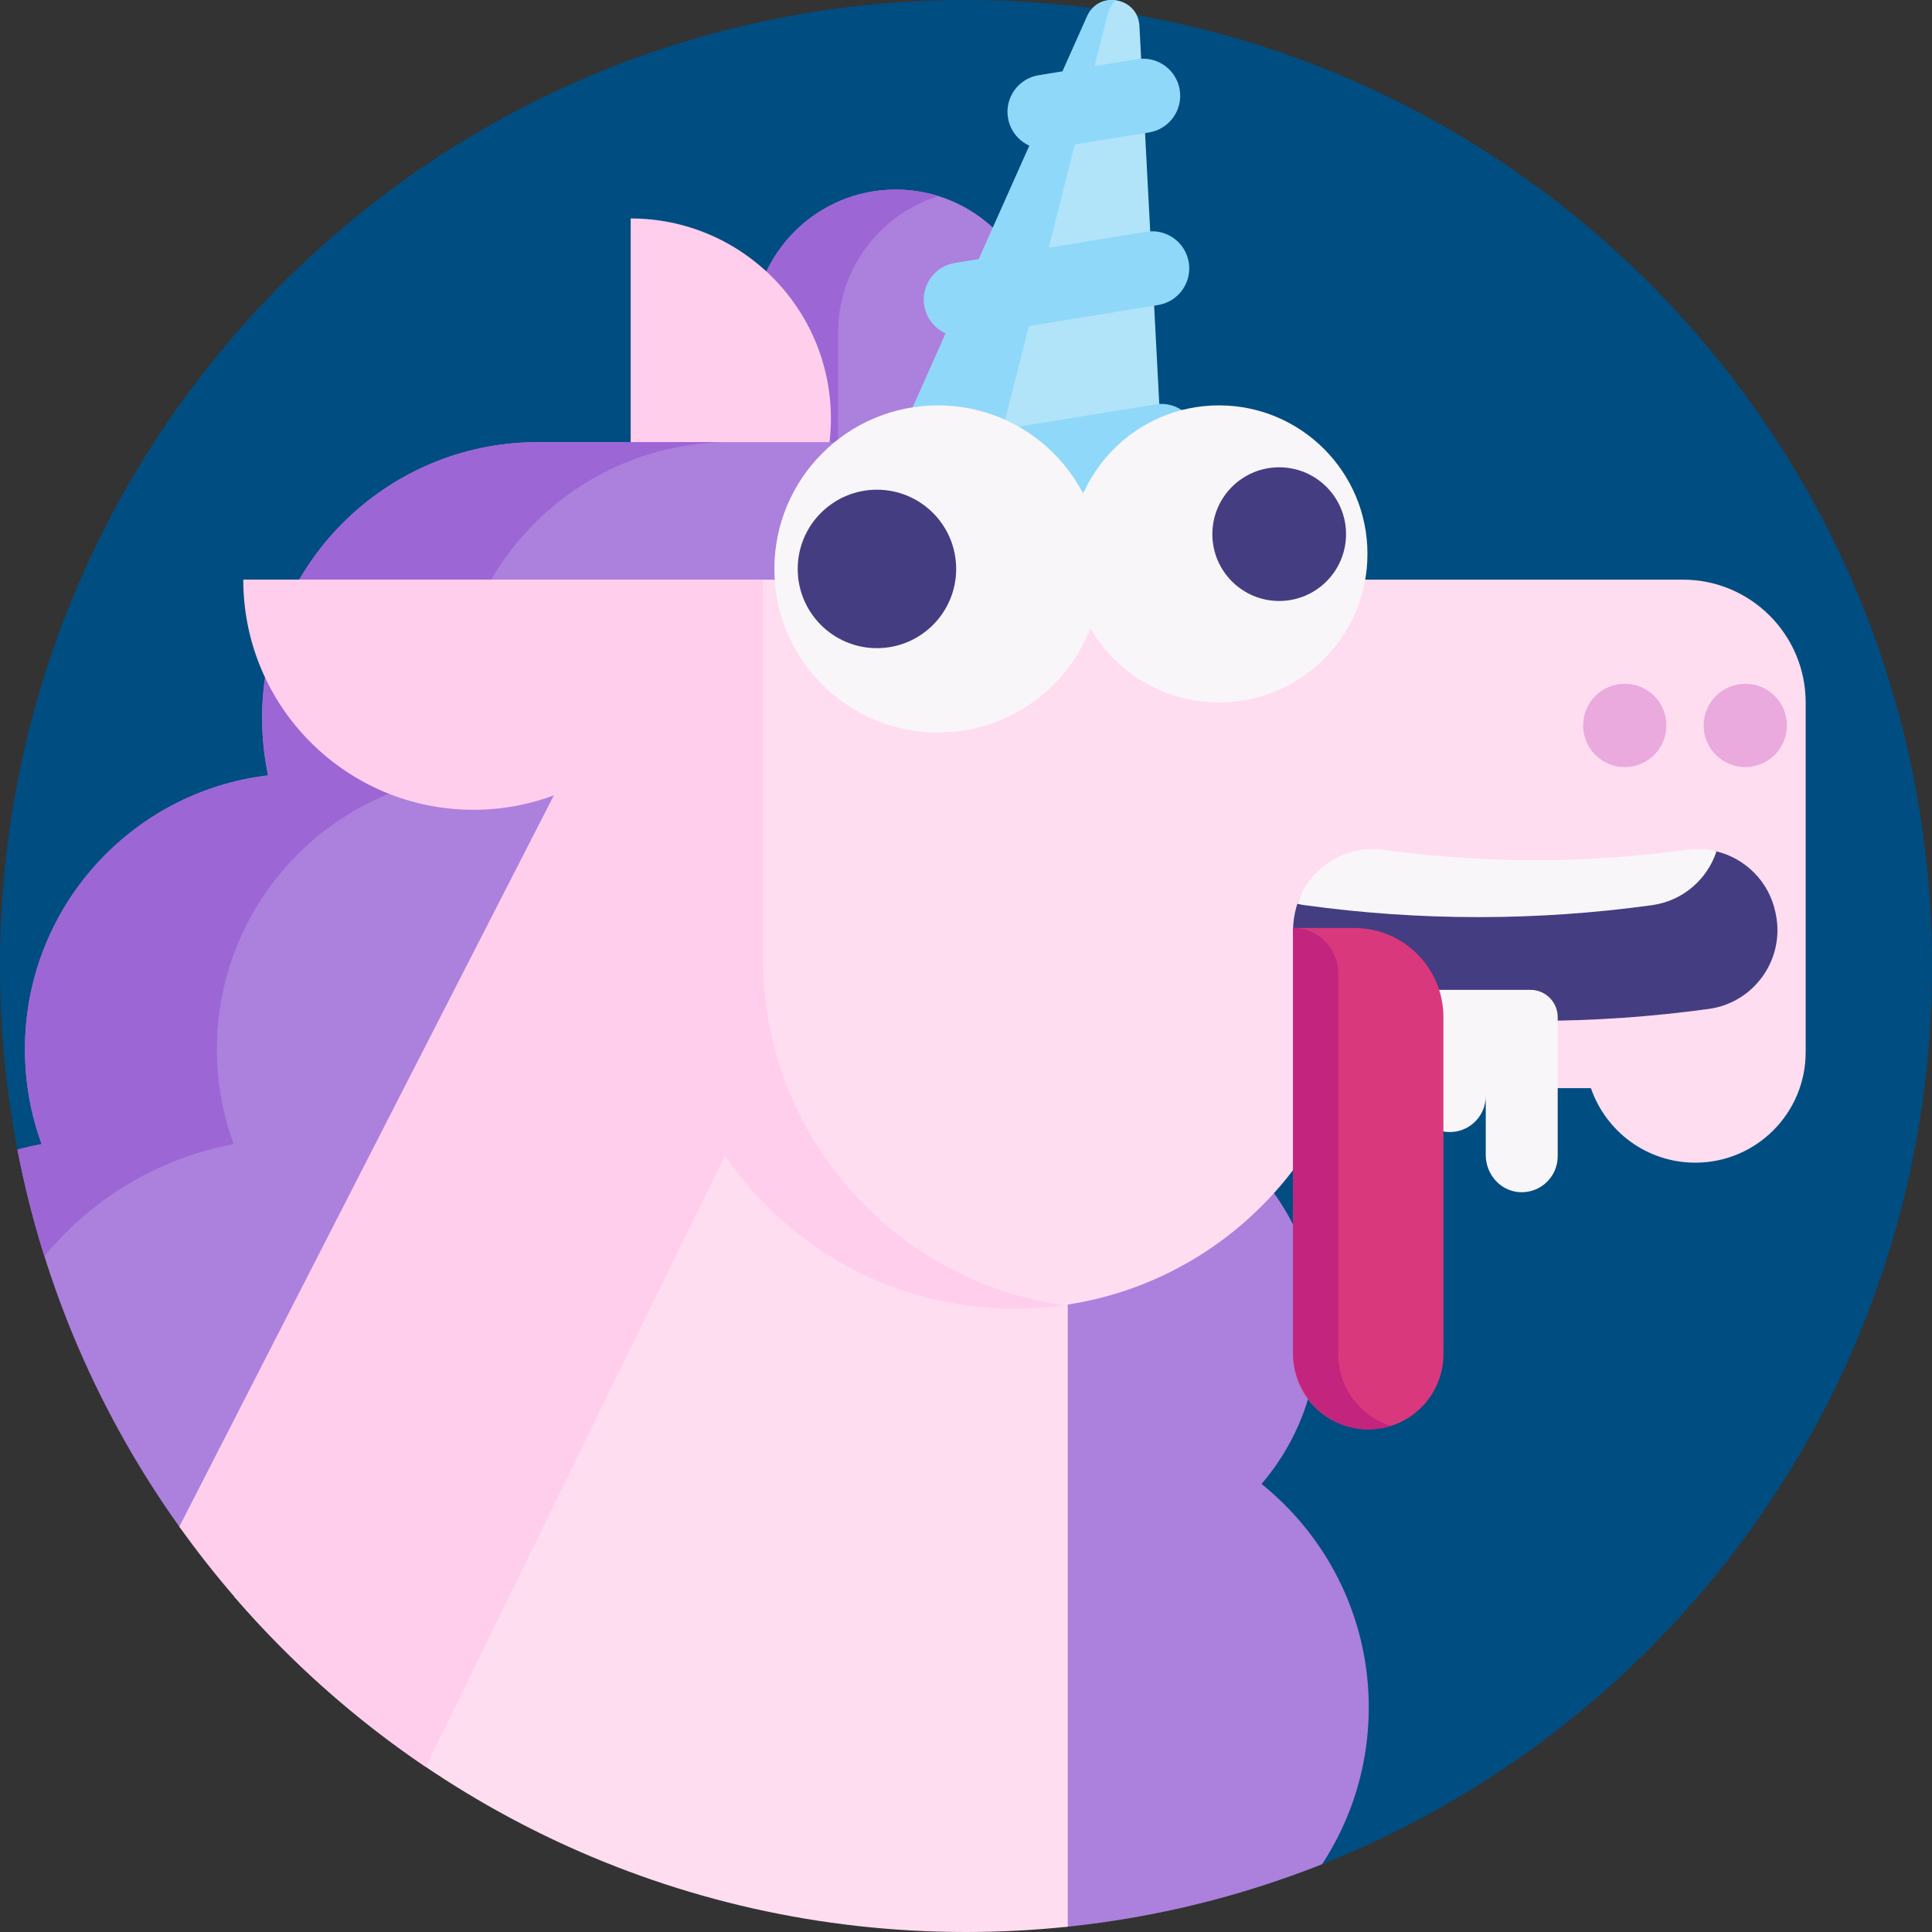 <?xml version="1.0" encoding="UTF-8"?>
<svg width="512px" height="512px" viewBox="0 0 512 512" xmlns="http://www.w3.org/2000/svg" xmlns:xlink="http://www.w3.org/1999/xlink" version="1.1">
 <rect x="0" y="0" width="512" height="512" fill="#333333" stroke="none"/>
 <!-- Generated by Pixelmator Pro 2.0.3 -->
 <g id="group">
  <path id="Path" d="M512 256 C512 364.057 445.052 456.477 350.372 494.044 321.169 505.631 289.329 443.343 256 443.343 131.258 443.343 72.644 377.49 4.621 304.672 1.588 288.914 -0 272.643 -0 256 -0 114.615 114.615 0 256 0 397.385 0 512 114.615 512 256 Z" fill="#004d81" fill-opacity="1" stroke="none"/>
  <g id="group-1">
   <g id="group-2">
    <path id="Path-1" d="M349.328 352.629 C349.328 387.157 321.338 415.147 286.81 415.147 252.282 415.147 224.292 387.157 224.292 352.629 224.292 318.101 252.282 290.111 286.81 290.111 321.338 290.111 349.328 318.101 349.328 352.629 Z" fill="#ac80dd" fill-opacity="1" stroke="none"/>
    <path id="Path-2" d="M362.74 452.5 C362.74 467.83 358.19 482.1 350.37 494.04 329.151 502.462 306.537 508.128 282.971 510.596 274.108 511.524 265.11 498.177 256 498.177 250.27 498.177 244.59 497.987 238.96 497.617 221.83 483.707 210.88 476.29 210.88 452.5 210.88 410.57 244.88 376.57 286.81 376.57 328.74 376.57 362.74 410.57 362.74 452.5 Z" fill="#ac80dd" fill-opacity="1" stroke="none"/>
    <path id="Path-3" d="M237.389 50.243 C216.452 50.243 199.479 67.216 199.479 88.153 L199.479 134.044 275.298 134.044 275.298 88.153 C275.299 67.216 258.326 50.243 237.389 50.243 Z" fill="#ac80dd" fill-opacity="1" stroke="none"/>
   </g>
   <path id="Path-4" d="M248.7 51.953 C233.28 56.773 222.09 71.163 222.09 88.153 L222.09 134.043 199.48 134.043 199.48 88.153 C199.48 67.223 216.45 50.243 237.39 50.243 241.33 50.243 245.12 50.843 248.7 51.953 Z" fill="#9d66d5" fill-opacity="1" stroke="none"/>
   <g id="group-3">
    <path id="Path-5" d="M310.314 165.988 L301.96 6.866 C301.561 -0.729 291.218 -2.649 288.121 4.298 L223.226 149.826 Z" fill="#b1e4f9" fill-opacity="1" stroke="none"/>
    <g id="group-4">
     <path id="Path-6" d="M296.05 0.128 C295.238 -0.023 294.088 1.645 293.181 5.238 L255.138 155.749 223.226 149.826 288.114 4.297 C289.665 0.824 293.033 -0.432 296.05 0.128 Z" fill="#90d8f9" fill-opacity="1" stroke="none"/>
     <path id="Path-7" d="M230.655 138.815 C226.69 138.079 223.428 134.933 222.742 130.724 221.869 125.363 225.507 120.309 230.868 119.435 L306.154 107.166 C311.517 106.292 316.569 109.931 317.443 115.292 318.317 120.653 314.678 125.707 309.317 126.581 L234.031 138.85 C232.879 139.037 231.741 139.016 230.655 138.815 Z" fill="#90d8f9" fill-opacity="1" stroke="none"/>
     <path id="Path-8" d="M252.849 89.065 C248.885 88.329 245.623 85.183 244.937 80.975 244.063 75.614 247.7 70.559 253.061 69.685 L303.745 61.419 C309.105 60.545 314.16 64.182 315.035 69.543 315.909 74.904 312.272 79.959 306.911 80.833 L256.227 89.099 C255.074 89.287 253.935 89.266 252.849 89.065 Z" fill="#90d8f9" fill-opacity="1" stroke="none"/>
     <path id="Path-9" d="M275.034 39.312 C271.069 38.576 267.807 35.429 267.121 31.22 266.248 25.859 269.886 20.805 275.247 19.932 L301.351 15.68 C306.711 14.805 311.766 18.445 312.639 23.806 313.512 29.167 309.874 34.221 304.513 35.094 L278.409 39.346 C277.257 39.534 276.119 39.513 275.034 39.312 Z" fill="#90d8f9" fill-opacity="1" stroke="none"/>
    </g>
   </g>
   <path id="Path-10" d="M167.134 57.892 C196.44 57.892 220.198 81.65 220.198 110.956 220.198 140.262 196.44 164.02 167.134 164.02 Z" fill="#ffceec" fill-opacity="1" stroke="none"/>
   <path id="Path-11" d="M266.48 184.59 L215.45 184.59 C215.59 186.47 215.69 188.37 215.69 190.28 215.69 227.73 187.54 258.58 151.25 262.87 152.29 267.78 152.84 272.86 152.84 278.08 152.84 310.56 131.64 338.09 102.33 347.61 108.46 359.37 111.94 372.73 111.94 386.9 111.94 410.73 129.592 405.148 113.822 420.598 105.182 412.958 97.944 414.898 90.414 406.168 85.284 400.218 52.1 411 47.52 404.59 26.59 375.28 11.69 341.37 4.63 304.67 6.73 304.09 8.87 303.6 11.04 303.2 8.17 295.37 6.61 286.9 6.61 278.08 6.61 240.63 34.76 209.78 71.05 205.49 70.01 200.58 69.46 195.5 69.46 190.28 69.46 149.9 102.19 117.17 142.57 117.17 L234.65 117.17 C252.23 117.17 266.48 131.42 266.48 148.99 Z" fill="#ac80dd" fill-opacity="1" stroke="none"/>
   <path id="Path-12" d="M120.33 190.28 C120.33 195.5 120.89 200.58 121.93 205.49 85.64 209.78 57.48 240.63 57.48 278.08 57.48 286.9 59.05 295.37 61.92 303.2 41.84 306.95 24.24 317.74 11.78 332.92 8.87 323.72 6.48 314.29 4.63 304.67 6.73 304.09 8.87 303.6 11.04 303.2 8.17 295.37 6.61 286.9 6.61 278.08 6.61 240.63 34.76 209.78 71.05 205.49 70.01 200.58 69.46 195.5 69.46 190.28 69.46 149.9 102.19 117.17 142.57 117.17 L193.45 117.17 C153.07 117.17 120.33 149.9 120.33 190.28 Z" fill="#9d66d5" fill-opacity="1" stroke="none"/>
   <path id="Path-13" d="M445.96 153.61 L176.04 153.61 176.04 254.07 C176.04 305.28 217.56 346.8 268.77 346.8 288.32 346.8 306.46 340.75 321.41 330.42 336.36 320.09 348.13 305.49 354.95 288.37 L421.608 288.37 C425.555 299.857 436.442 308.12 449.27 308.12 457.34 308.12 464.66 304.85 469.95 299.55 475.24 294.25 478.52 286.94 478.52 278.86 L478.52 186.17 C478.52 168.19 463.94 153.61 445.96 153.61 Z" fill="#ffddf1" fill-opacity="1" stroke="none"/>
   <path id="Path-14" d="M282.97 304.03 L282.97 510.59 C274.11 511.52 265.11 512 256 512 178.49 512 109.03 477.55 62.09 423.13 L176.05 153.61 Z" fill="#ffddf1" fill-opacity="1" stroke="none"/>
   <path id="Path-15" d="M197.67 294.87 L112.83 468.25 C93.98 455.5 76.91 440.31 62.09 423.13 56.96 417.18 52.1 411 47.52 404.59 L176.05 153.61 194.53 179.61 Z" fill="#ffceec" fill-opacity="1" stroke="none"/>
   <path id="Path-16" d="M64.468 153.606 C64.468 187.293 91.777 214.602 125.464 214.602 159.151 214.602 186.46 187.293 186.46 153.606 Z" fill="#ffceec" fill-opacity="1" stroke="none"/>
   <path id="Path-17" d="M430.578 203.283 C424.481 203.283 419.539 198.341 419.539 192.244 419.539 186.147 424.481 181.205 430.578 181.205 436.675 181.205 441.617 186.147 441.617 192.244 441.617 198.341 436.675 203.283 430.578 203.283 Z" fill="#eaaadd" fill-opacity="1" stroke="none"/>
   <path id="Path-18" d="M462.52 203.283 C456.423 203.283 451.481 198.341 451.481 192.244 451.481 186.147 456.423 181.205 462.52 181.205 468.617 181.205 473.559 186.147 473.559 192.244 473.559 198.341 468.616 203.283 462.52 203.283 Z" fill="#eaaadd" fill-opacity="1" stroke="none"/>
   <path id="Path-19" d="M281.882 345.876 C277.602 346.486 273.222 346.796 268.772 346.796 217.562 346.796 176.042 305.276 176.042 254.066 L176.042 153.606 202.202 153.606 202.202 254.066 C202.202 300.846 236.852 339.536 281.882 345.876 Z" fill="#ffceec" fill-opacity="1" stroke="none"/>
   <path id="Path-20" d="M291.904 150.773 C291.904 174.711 272.498 194.117 248.56 194.117 224.622 194.117 205.216 174.711 205.216 150.773 205.216 126.835 224.622 107.429 248.56 107.429 272.498 107.429 291.904 126.835 291.904 150.773 Z" fill="#f9f6f9" fill-opacity="1" stroke="none"/>
   <path id="Path-21" d="M253.395 150.773 C253.395 162.369 243.994 171.77 232.398 171.77 220.802 171.77 211.401 162.369 211.401 150.773 211.401 139.177 220.802 129.776 232.398 129.776 243.994 129.776 253.395 139.177 253.395 150.773 Z" fill="#453d81" fill-opacity="1" stroke="none"/>
   <path id="Path-22" d="M452.87 267.37 C422.34 271.59 391.37 271.59 360.84 267.37 348.78 265.7 340.65 254.15 343.12 242.22 343.15 242.08 343.18 241.94 343.2 241.8 343.36 241.02 343.57 240.26 343.81 239.52 346.94 229.95 358.748 229.107 368.948 230.517 395.568 234.187 417.825 233.522 444.435 229.852 447.155 229.472 452.37 225.001 454.89 225.63 462.57 227.5 468.82 233.63 470.51 241.8 470.54 241.94 470.57 242.08 470.6 242.22 473.07 254.15 464.94 265.7 452.87 267.37 Z" fill="#453d81" fill-opacity="1" stroke="none"/>
   <path id="Path-23" d="M393.741 262.318 L381.912 262.318 C377.915 262.318 374.675 265.558 374.675 269.555 L374.675 290.147 C374.675 295.224 378.506 299.658 383.573 299.986 389.125 300.346 393.741 295.949 393.741 290.474 L393.741 306.092 C393.741 311.169 397.572 315.603 402.639 315.931 408.191 316.291 412.807 311.894 412.807 306.419 L412.807 269.556 C412.807 265.559 409.567 262.319 405.57 262.319 L393.741 262.319 Z" fill="#f9f6f9" fill-opacity="1" stroke="none"/>
   <path id="Path-24" d="M454.89 225.63 C452.45 232.97 446.05 238.74 437.8 239.88 407.27 244.1 376.3 244.1 345.77 239.88 345.1 239.79 344.45 239.67 343.81 239.52 346.94 229.95 356.54 223.81 366.74 225.22 393.36 228.89 420.36 228.89 446.97 225.22 449.69 224.84 452.37 225 454.89 225.63 Z" fill="#f9f6f9" fill-opacity="1" stroke="none"/>
   <g id="group-5">
    <path id="Path-25" d="M362.598 378.798 C351.596 378.798 342.677 369.879 342.677 358.877 L342.677 245.924 358.888 245.924 C371.939 245.924 382.518 256.504 382.518 269.554 L382.518 358.877 C382.518 369.879 373.599 378.798 362.598 378.798 Z" fill="#da387d" fill-opacity="1" stroke="none"/>
    <path id="Path-26" d="M368.587 377.877 C366.684 378.481 364.66 378.802 362.554 378.797 351.491 378.774 342.677 369.467 342.677 358.404 L342.677 245.921 C349.288 245.921 354.647 251.28 354.647 257.891 L354.647 358.877 C354.647 367.798 360.507 375.338 368.587 377.877 Z" fill="#c3247d" fill-opacity="1" stroke="none"/>
   </g>
   <path id="Path-27" d="M362.391 146.783 C362.391 168.518 344.772 186.137 323.037 186.137 301.302 186.137 283.683 168.518 283.683 146.783 283.683 125.048 301.302 107.429 323.037 107.429 344.772 107.429 362.391 125.048 362.391 146.783 Z" fill="#f9f6f9" fill-opacity="1" stroke="none"/>
   <path id="Path-28" d="M356.715 141.552 C356.715 151.335 348.784 159.266 339.001 159.266 329.218 159.266 321.287 151.335 321.287 141.552 321.287 131.769 329.218 123.838 339.001 123.838 348.784 123.838 356.715 131.769 356.715 141.552 Z" fill="#453d81" fill-opacity="1" stroke="none"/>
  </g>
 </g>
</svg>
